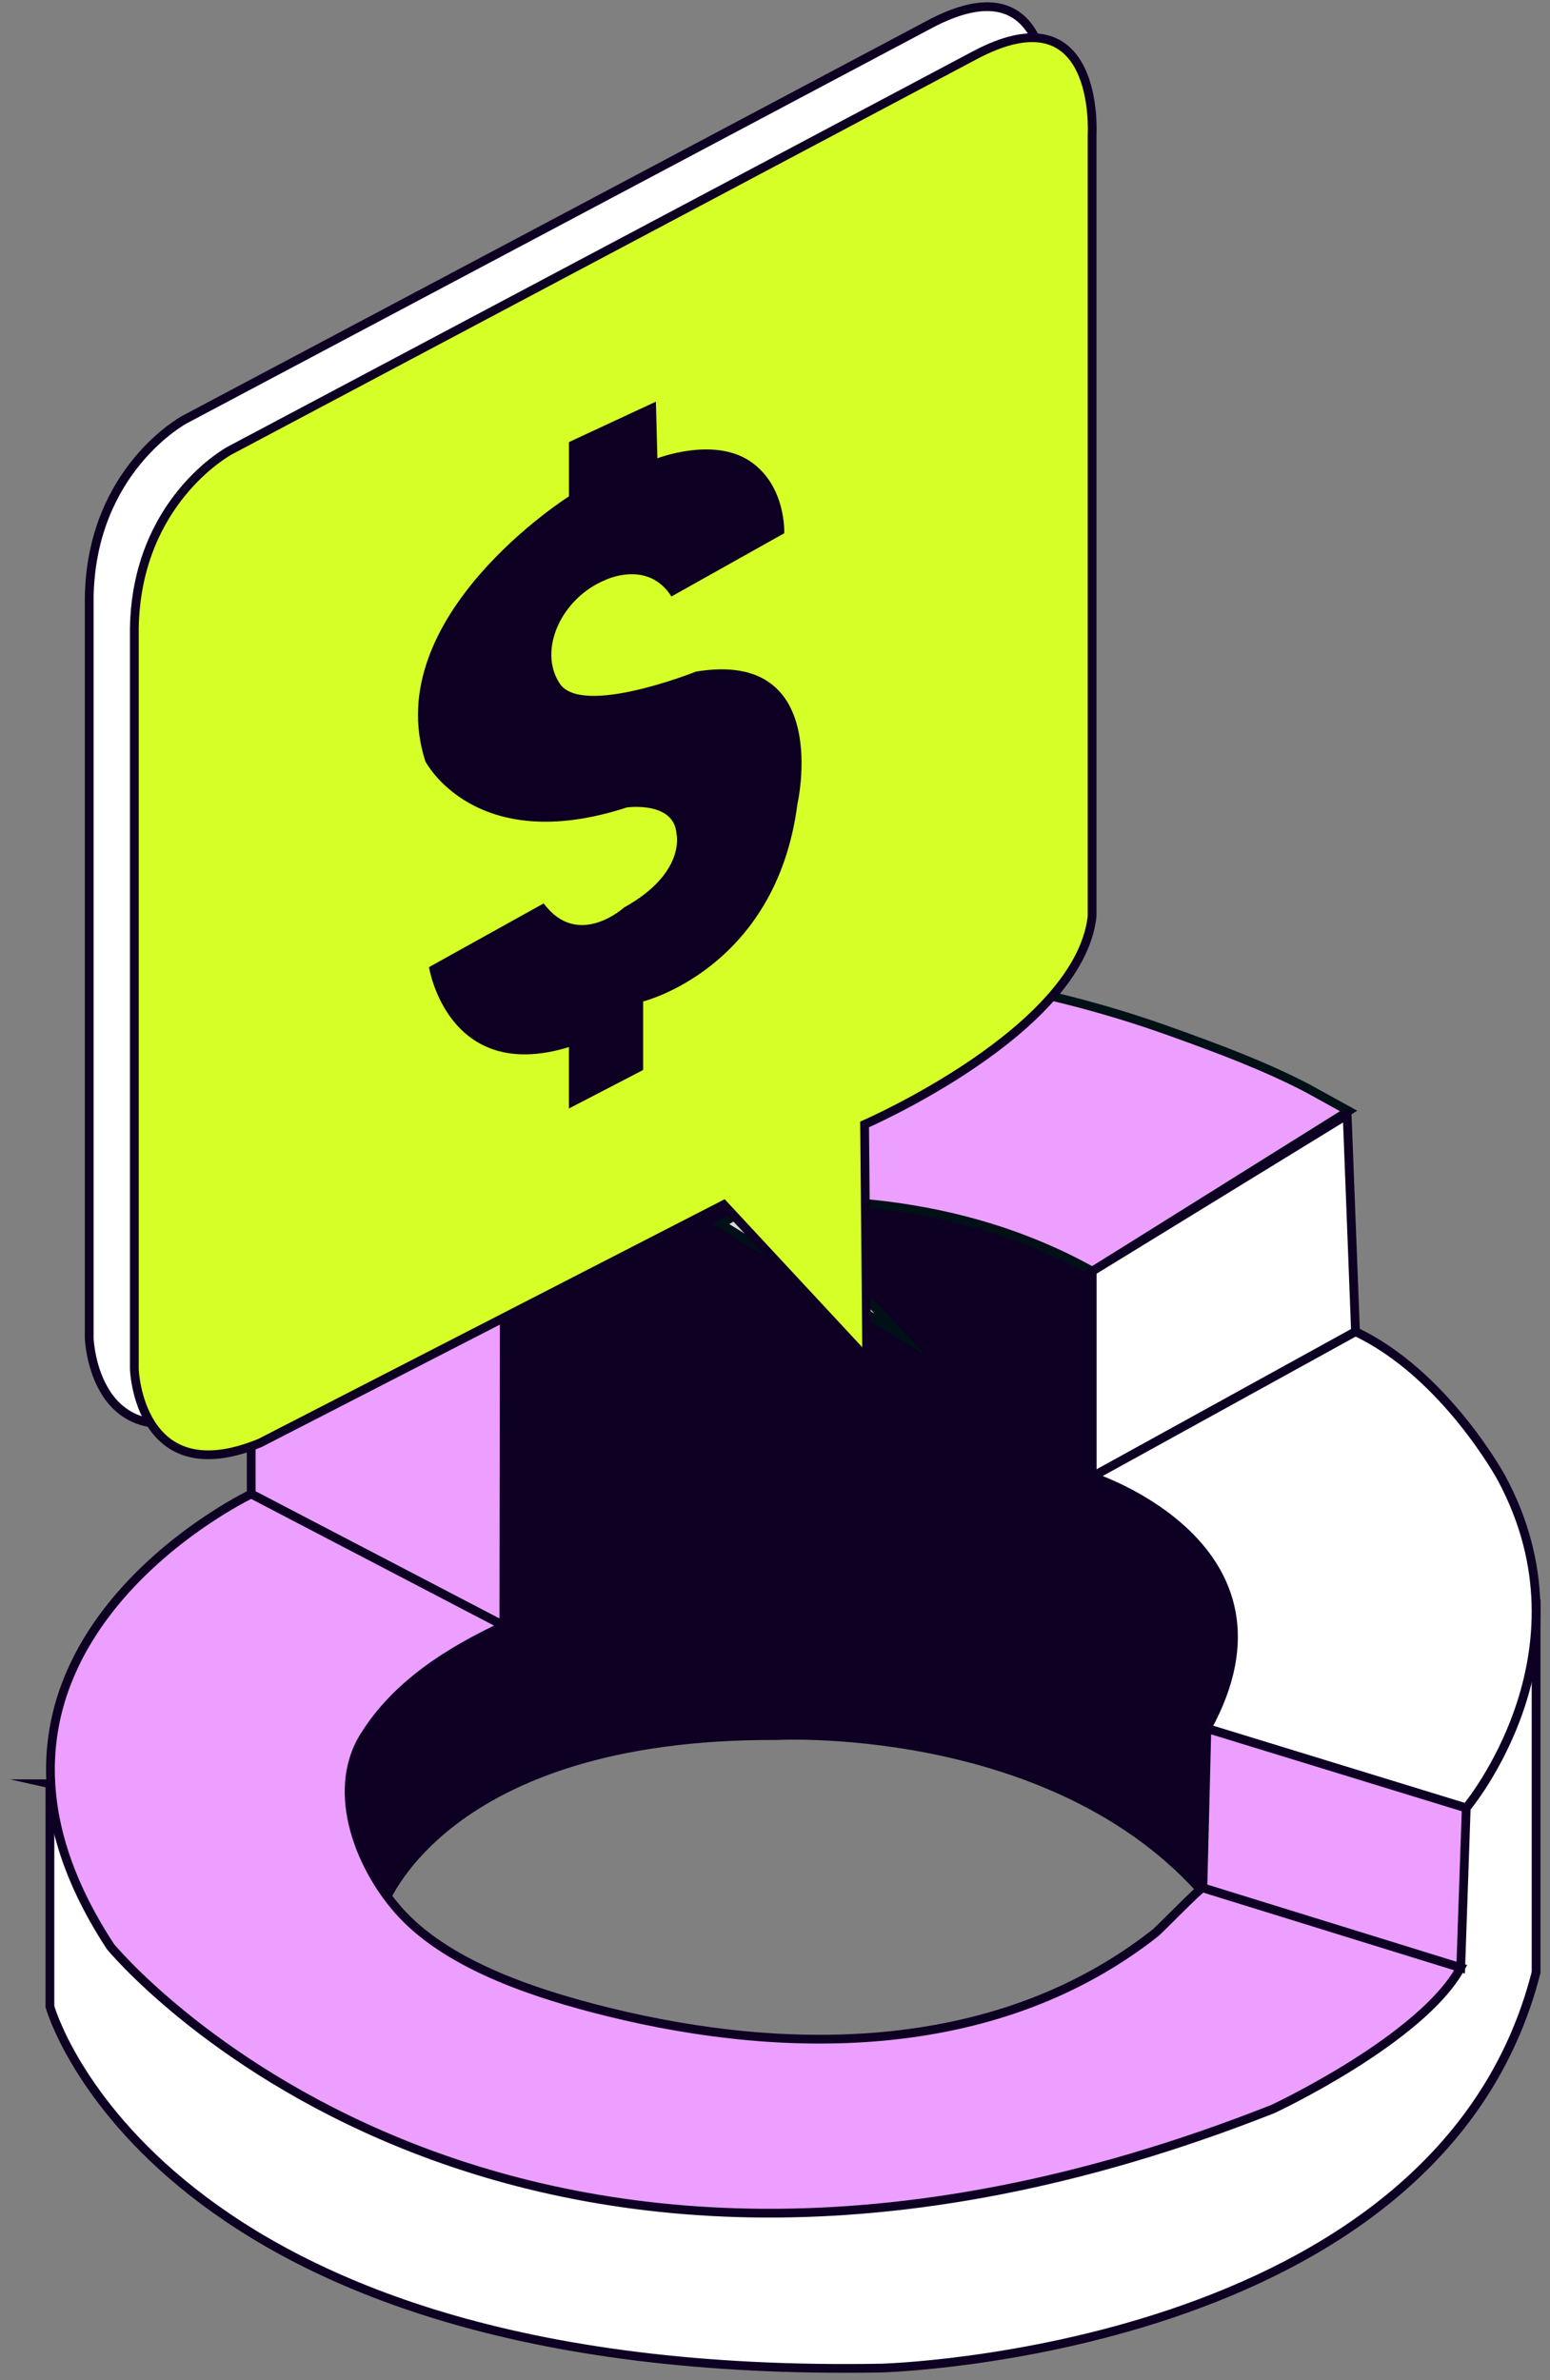 <svg width="84" height="129" viewBox="0 0 84 129" fill="none" xmlns="http://www.w3.org/2000/svg">
<rect x="0" y="0" width="84" height="129" fill="#808080" stroke="none"/>
<path d="M2.706 96.677V108.756C2.706 108.756 8.338 129.041 47.758 128.345C47.758 128.345 77.999 127.571 83.246 106.897V87.154L77.922 91.258L69.744 111.001L53.389 113.479L40.35 115.492L27.391 111.853L18.288 105.194L12.95 98.969L2.704 96.677H2.706Z" fill="white" stroke="#0D0023" stroke-width="0.475" stroke-miterlimit="10"/>
<path d="M20.702 103.385C20.702 103.385 23.886 93.989 42.061 94.066C42.061 94.066 58.914 93.135 66.68 104.473L71.453 102.637L71.979 78.257L60.312 65.673L36.587 62.396L25.838 64.101L20.595 76.291L14.828 90.973L12.993 98.969L20.704 103.387H20.7L20.702 103.385Z" fill="#0D0023" stroke="#0D0023" stroke-width="0.475" stroke-miterlimit="10"/>
<path d="M13.614 60.066V80.972L27.305 88.113L27.335 67.898L13.614 60.066Z" fill="#EC9FFF" stroke="#0D0023" stroke-width="0.475" stroke-miterlimit="10"/>
<path d="M27.333 67.898L13.614 60.066C16.32 58.085 19.381 56.627 22.541 55.526C28.227 53.542 34.297 52.621 40.301 52.387C48.17 52.081 56.059 53.254 63.475 55.921C66.004 56.831 68.502 57.751 70.883 58.996L73.086 60.211L59.195 68.899C44.828 60.889 27.339 67.898 27.339 67.898H27.333Z" fill="#EC9FFF" stroke="#001016" stroke-width="0.475" stroke-miterlimit="10"/>
<path d="M59.191 68.899V80.041L73.46 72.176L73.007 60.42L59.19 68.899H59.191Z" fill="white" stroke="#0D0023" stroke-width="0.475" stroke-miterlimit="10"/>
<path d="M27.305 88.113L13.616 80.972C13.616 80.972 -4.465 89.561 5.986 105.501C5.986 105.501 26.843 130.946 68.987 114.302C68.987 114.302 77.037 110.542 79.163 106.64C79.163 106.64 65.197 102.315 65.191 102.313C65.073 102.275 62.832 104.585 62.628 104.748C54.192 111.41 42.895 111.503 32.924 109.035C29.232 108.121 24.491 106.614 21.814 103.775C19.565 101.39 17.832 97.165 19.733 94.108C21.489 91.282 24.347 89.502 27.308 88.112L27.305 88.113Z" fill="#EC9FFF" stroke="#0D0023" stroke-width="0.475" stroke-miterlimit="10"/>
<path d="M59.191 80.041C59.191 80.041 70.832 83.796 65.405 93.675L79.458 97.988C79.458 97.988 86.521 89.628 81.357 80.08C81.357 80.08 78.293 74.452 73.46 72.174L59.191 80.039V80.041Z" fill="white" stroke="#0D0023" stroke-width="0.475" stroke-miterlimit="10"/>
<path d="M65.405 93.677L65.189 102.315L79.162 106.642L79.46 97.992L65.405 93.679V93.677Z" fill="#EC9FFF" stroke="#0D0023" stroke-width="0.475" stroke-miterlimit="10"/>
<path d="M44.8 59.617C45.338 59.028 45.66 58.692 46.352 58.316C46.932 58.002 47.511 57.699 48.079 57.365C51.136 55.563 54.759 53.186 56.251 49.761C56.496 49.195 56.674 48.6 56.743 47.989V5.596C56.743 5.596 57.214 -2.39 50.284 1.368L10.003 22.74C10.003 22.74 4.952 25.442 4.835 32.369V72.531C4.835 72.531 5.069 79.226 11.646 76.524C15.988 74.292 20.328 72.061 24.673 69.828C26.916 68.675 29.161 67.522 31.403 66.369C32.291 65.912 33.215 65.495 34.077 64.995C35.655 64.081 37.326 63.504 39.057 62.867C41.08 62.125 43.249 61.314 44.739 59.685C44.758 59.661 44.78 59.639 44.8 59.617Z" fill="white" stroke="#0D0023" stroke-width="0.475" stroke-miterlimit="10"/>
<path d="M39.063 66.34L48.793 72.336L41.681 64.775L39.063 66.34Z" fill="#D9D9D9" stroke="#001016" stroke-width="0.475" stroke-miterlimit="10"/>
<path d="M46.855 60.942C46.855 60.942 58.481 55.892 59.185 49.67V7.277C59.185 7.277 59.656 -0.709 52.726 3.049L12.447 24.421C12.447 24.421 7.396 27.123 7.28 34.05V74.212C7.28 74.212 7.515 80.907 14.091 78.205L39.221 65.289L46.971 73.627L46.855 60.944V60.942Z" fill="#D5FF27" stroke="#0D0023" stroke-width="0.475" stroke-miterlimit="10"/>
<path d="M35.626 24.832L35.545 21.769L30.834 23.96V26.901C30.834 26.901 20.52 33.417 23.052 41.263C23.052 41.263 25.718 46.452 33.972 43.761C33.972 43.761 36.553 43.399 36.664 45.216C36.664 45.216 37.172 47.324 33.828 49.179C33.828 49.179 31.32 51.471 29.465 48.962L23.248 52.417C23.248 52.417 24.254 58.763 30.832 56.75V60.078L34.854 57.99V54.276C34.854 54.276 42.053 52.496 43.212 43.596C43.212 43.596 45.146 35.162 37.716 36.4C37.716 36.4 31.53 38.87 30.33 37.042C29.129 35.215 30.444 32.413 32.786 31.442C32.786 31.442 35.1 30.299 36.387 32.328L42.5 28.901C42.5 28.901 42.621 26.314 40.633 24.989C38.646 23.664 35.624 24.84 35.624 24.84V24.836L35.626 24.832Z" fill="#0D0023"/>
</svg>
